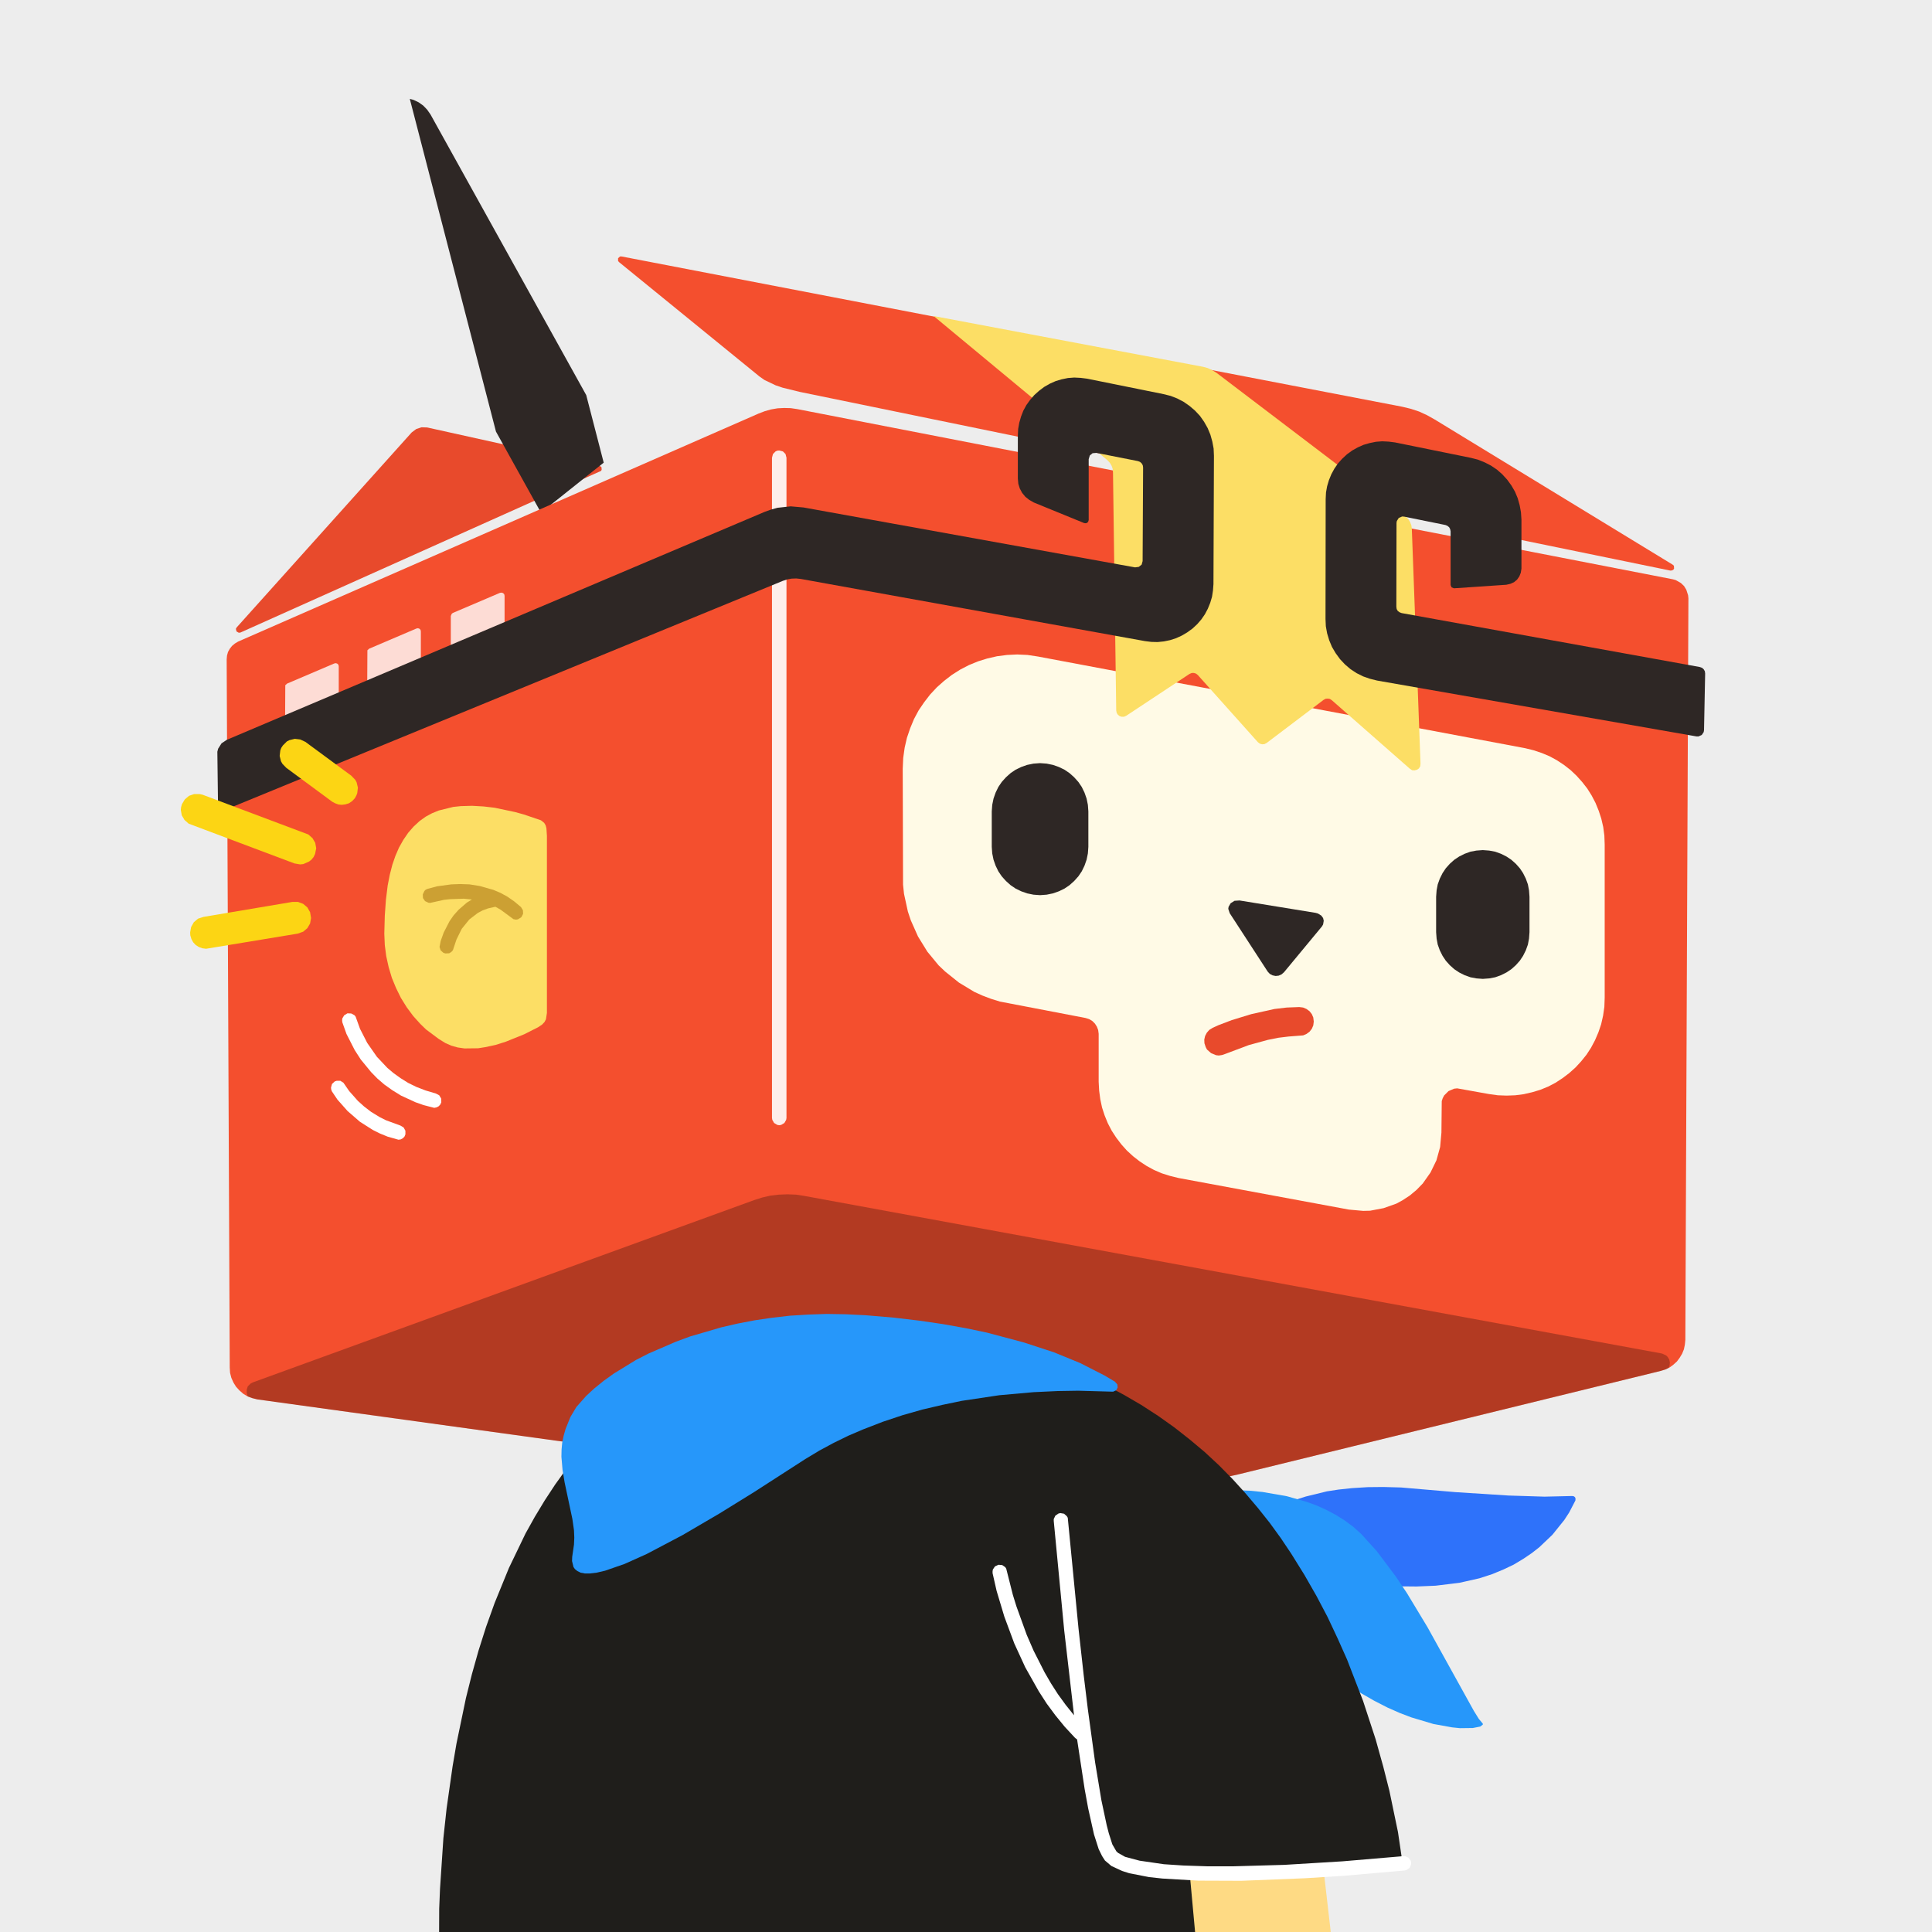 <?xml version="1.0" standalone="no"?><svg xmlns="http://www.w3.org/2000/svg" width="1200" height="1200" viewBox="0 0 1200 1200"><defs><clipPath id="a"><path d="M0 0h1200v1200H0Z"/></clipPath><clipPath id="b"><path d="M336 318.4 214.9 100.3l-1.4-3.4-.9-3.4-.2-3.4.4-3.4.9-3.3 1.5-3.1 2-2.8 2.5-2.4 3-2 17.5-9.8 3.4-1.4 3.3-.9 3.5-.2 3.4.4 3.2.9 3.1 1.5 2.8 2 2.4 2.5 2.1 3 116.2 209.4-47.6 37.9Z"/></clipPath><clipPath id="c"><path d="m769 915.8 262.5-64.3 2.9-.9 2.7-1.3 2.3-1.7 2.2-2 1.7-2.3 1.5-2.5 1.1-2.7.6-2.9.3-3 1.9-460.6-.2-1.9-1.1-3.4-1.4-2.3-2-1.9-3.2-1.8-1.8-.5-543.8-105.7-4.1-.6-4.1-.1-4 .2-4.1.7-3.9 1.1-3.9 1.5-323.2 141.6-2 1.2-1.8 1.5-1.4 1.8-1.1 2-.6 2.2-.2 2.4 1.9 439.8.2 3.3.8 3.1 1.3 2.9 1.6 2.6 2.1 2.3 2.4 2.1 2.6 1.6 3 1.1 3.2.8 209.2 28.9 361.7 26 38.2-8.3Z"/></clipPath></defs><path fill="#ededed" d="M0 0h1200v1200H0Z"/><g><g><g clip-path="url(#a)"><path fill="#e84a2c" d="m149.3 392.9-1 .1-1.4-.8-.4-1.6.5-.9 108.7-121.1 2.8-2.1 3.3-1.1 3.5.1 107 23.7 1.3 1 .1 1.6-.4.7-224 100.4Z"/><path fill="#f44f2e" d="m1037.5 354.4 1-.1.8-.4.5-.7-.1-1.8-.8-.7-147.7-90.1-4.8-2.7-5-2.3-5.2-1.7-5.4-1.3-484.7-93.3h-1l-1.2 1.1v1.7l.6.7 87.3 71.1 3 2.1 6.9 3.3 4.4 1.5 10.6 2.6 540.8 111Z"/><g clip-path="url(#b)"><path fill="#2e2725" d="m253 55.5 58.1-15 107.9 417-58 15Z"/></g><g clip-path="url(#c)"><path fill="#f44f2e" d="m759 924.8 285.8-66.8.7-.5.8-1.6 1.3-4.2 1.1-5.9V360.7L495.2 253.1l-4.1-.6-4.1-.1-4 .2-4.1.7-3.9 1.1-3.9 1.5-330.4 144.8v475.1l230.5 28.3L759 924.8Z"/></g><g clip-path="url(#c)"><path fill="#fcde65" fill-rule="evenodd" d="M339.7 519.1v110.1l-.6 3.9-.9 1.7-1.4 1.5-2.5 1.7-8.7 4.4-11.4 4.6-6.3 2-6.5 1.4-4.4.7-8.5.1-4.2-.6-3.9-1.1-3.7-1.6-4.2-2.6-7.9-5.9-3.6-3.5-4.4-4.9-4-5.4-3.6-5.8-3-6.1-2.6-6.3-2-6.7-1.5-6.8-.9-6.9-.3-7.1.3-11.1.7-9.9 1.1-8.9 1.3-6.7 1.6-6.2 1.9-5.5 2.2-5.1 2.7-4.8 3-4.4 3.4-3.9 3.8-3.5 3.8-2.7 3.9-2.1 4.2-1.7 8.9-2.2 4.7-.5 7-.2 7.1.4 6.9.8 12.8 2.7 5.4 1.5 10.6 3.6 2 1.6.9 1.5.5 1.9.3 4.6Z"/></g><g clip-path="url(#c)"><path fill="#cca033" d="m323.6 563.4-4.3-3.6-4.2-2.9-4.2-2.3-4.5-1.9-8.5-2.4-6.3-1-5.8-.2-5.5.2-8.8 1.2-6 1.6-1.1.5-.8.8-1 2.1.1 2.3 1.3 1.9 2.1 1 1.1.1 8.6-1.9 3.6-.4 8.7-.3 5 .5-3.1 1.9-5.1 4.4-3.2 3.6-2.5 3.6-3.6 7-1.9 5.3-.7 3.7.7 2.1 1.7 1.5 1.2.4 2.4-.1 1.3-.8 1-1.1 2.2-6.6 3.3-6.7 4.7-5.8 5.2-4 3-1.6 3.5-1.3 4.5-1 3.2 1.8 8 5.9 1.6.3 1.2-.2 2.1-1.3 1.1-2.1-.1-2.2-1.2-2Z"/></g><g clip-path="url(#c)"><path fill="#fffae6" fill-rule="evenodd" d="m947.2 464.7-302.4-56.9-6.6-1-6.4-.3-6.3.3-6.2.8-6.1 1.4-5.8 1.8-5.6 2.3-5.4 2.8-5.2 3.3-4.8 3.7-4.5 4-4.2 4.5-3.7 4.8-3.4 5-2.9 5.4-2.4 5.8-2 5.9-1.4 6.1-.9 6.4-.3 6.7.2 72 .6 5.7 2.4 11 1.8 5.4 4.5 10.1 5.8 9.4 7 8.5 4 3.8 8.6 6.9 9.6 5.8 5.1 2.3 5.3 2 5.5 1.7 53.2 10.2 2.2.7 2 1.2 1.6 1.6 1.2 1.9.8 2.1.3 2.3v29.8l.3 5.5.7 5.3 1.1 5.2 1.6 4.9 2 4.9 2.4 4.6 2.8 4.3 3.2 4.2 3.4 3.8 3.8 3.5 4.1 3.2 4.4 2.9 4.6 2.5 4.9 2.1 5.1 1.6 5.3 1.3 105.7 19.6 8.9.8 4.3-.1 8.4-1.6 7.9-2.8 3.7-2 4.6-3 4.2-3.5 3.9-4 4.8-6.8 3.7-7.6 2.3-8.3.8-8.9.2-19.6.6-1.8.9-1.7 2.7-2.7 3.5-1.5 1.9-.2 19.5 3.5 5.7.8 5.5.2 5.4-.2 5.3-.7 5.2-1.2 5-1.5 4.9-2 4.6-2.4 4.4-2.9 4.1-3.1 3.9-3.5 3.5-3.8 3.3-4.1 2.8-4.3 2.5-4.7 2.1-4.9 1.7-5 1.2-5.3.8-5.5.2-5.7v-95.2l-.2-5.5-.7-5.3-1.2-5.2-1.6-4.9-2-4.9-2.4-4.6-2.7-4.3-3.2-4.1-3.5-3.9-3.7-3.5-4.1-3.2-4.4-2.9-4.6-2.5-4.8-2-5.1-1.7-5.3-1.3Z"/><path fill="#e84a2c" d="m757 652.6-1.7-.3-1.5-.7-1.3-1-.9-1.5-.5-1.6-.1-1.5 1.1-2.9 2.4-2 11.7-4.7 11.7-3.6 14.1-3.1 7.4-.9 7.6-.4 1.6.3 2.7 1.5.9 1.2.6 1.4.2 1.6-.8 3.1-2.2 2.1-1.4.6-8.4.6-6.7.8-6.7 1.3-12 3.3-15.3 5.8-2.5.6Z"/><path fill="#e84a2c" d="m757 655.6-1.7-.2-3.1-1.3-2.5-2.2-.8-1.5-.8-2.4-.1-2.3.5-2.2 1.1-2.1 1.5-1.7 2.1-1.3 3.5-1.6 8.4-3.2 12.1-3.7 14.4-3.2 7.6-.9 7.8-.3 2.4.3 2.1.9 1.9 1.4 1.4 1.8.9 2.1.3 2.5-.3 2.4-.9 2.1-1.4 1.8-1.9 1.4-2.1.9-9 .7-6.6.8-6.4 1.3-11.7 3.2-14.9 5.6-1.8.6-2 .3Z"/><path fill="#2e2725" d="m797.5 603.9 23.6-28.5.7-1.2.4-2.3-.4-1.7-1.1-1.5-2.1-1.3-1.4-.4-47.3-7.7-3.1.2-2.4 1.5-1.3 2.2-.2 1.3.9 2.7 23.6 36.3 1.3 1.4 1.7.9 1.9.4 1.9-.2 1.8-.8 1.5-1.3Z"/><path fill="#2e2725" d="m646 556-4.1-.3-3.9-.8-3.7-1.3-3.5-1.7-3.1-2.1-2.9-2.6-2.6-2.9-2.1-3.1-1.7-3.5-1.3-3.7-.8-3.9-.3-4.1v-22l.3-4.1.8-3.9 1.3-3.7 1.7-3.5 2.1-3.1 2.6-2.9 2.9-2.6 3.1-2.1 3.5-1.7 3.7-1.3 3.9-.8 4.1-.3 4.1.3 3.9.8 3.7 1.3 3.5 1.7 3.1 2.1 2.9 2.6 2.6 2.9 2.1 3.1 1.7 3.5 1.3 3.7.8 3.9.3 4.1v22l-.3 4.1-.8 3.9-1.3 3.7-1.7 3.5-2.1 3.1-2.6 2.9-2.9 2.6-3.1 2.1-3.5 1.7-3.7 1.3-3.9.8-4.1.3Z"/><path fill="#2e2725" d="m921 608-4-.3-3.7-.7-3.6-1.3-3.4-1.7-3-2-2.8-2.5-2.5-2.8-2-3-1.7-3.4-1.3-3.6-.7-3.7-.3-4v-22l.3-4 .7-3.7 1.3-3.6 1.7-3.4 2-3 2.5-2.8 2.8-2.5 3-2 3.4-1.7 3.6-1.3 3.7-.7 4-.3 4 .3 3.7.7 3.6 1.3 3.4 1.7 3 2 2.8 2.5 2.5 2.8 2 3 1.7 3.4 1.3 3.6.7 3.7.3 4v22l-.3 4-.7 3.7-1.3 3.6-1.7 3.4-2 3-2.5 2.8-2.8 2.5-3 2-3.4 1.7-3.6 1.3-3.7.7-4 .3Z"/></g><g fill="#fff" fill-opacity=".8" fill-rule="evenodd" clip-path="url(#c)"><path d="M280 382.6v39.1l.3 1 .6.7.9.3 1-.1 29.3-11.6 1.1-1.1.2-.8v-40l-.2-1-.7-.7-.9-.3-1 .1-29.3 12.5-.7.5-.6 1.4Z"/><path d="m230.8 444.2 29.3-11.6 1-.8.3-1.1v-38.5l-.2-1-.7-.7-.9-.3-1 .2-29.3 12.5-1.1 1-.2 38.4.3 1 .6.6.9.4 1-.1Z"/><path d="m179.8 464.3 29.3-11.6 1-.7.3-1.2v-36.9l-.2-1-.7-.7-.9-.3-1 .2-29.3 12.5-1.1 1-.2 36.8.3 1 .6.7.9.3 1-.1Z"/></g><g clip-path="url(#c)"><path fill="#fff" d="m247.5 707.9-6.7-1.9-4.9-2-4.4-2.2-8-5.1-7.6-6.6-6.3-7.1-3.5-5.2-.4-1.2-.1-1.1.6-2.2 1.7-1.6 1.2-.4h2.3l1.9 1.2 3.6 5.2 5.4 6.1 3.9 3.5 4.3 3.3 5.4 3.3 3.8 1.9 9 3.3 2 1.2 1.1 2v2.3l-.6 1.4-1 1-1.3.7-1.4.2Z"/></g><g clip-path="url(#c)"><path fill="#fff" d="m269.7 688.1-6.6-1.7-5.1-1.8-8.9-4.1-5.5-3.4-4.9-3.5-4.3-3.7-3.9-4-6.4-7.8-3.8-5.9-5.1-10-2.6-7.3-.1-1.2.1-1.1 1.2-2 2-1.2 2.4.1 2 1.1.7.9 2.7 7.5 4.5 8.8 6 8.6 6.5 6.9 3.8 3.2 4.3 3.1 4.8 3 5.1 2.5 5.7 2.2 6.4 1.9 2.1 1.1 1.2 2 .1 2.3-.6 1.4-1 1.1-1.3.7-1.5.3Z"/></g><g clip-path="url(#c)"><path fill="#fff" fill-opacity=".9" d="m484 698.9-1.2-.2-2-1.2-1.1-1.9-.2-1.2V284.3l.6-2.3 1.6-1.6 1.1-.5 1.2-.1 2.3.6 1.6 1.6.6 2.3v410.1l-.2 1.2-1.1 1.9-2 1.2-1.2.2Z"/></g><g clip-path="url(#c)"><path fill="#1d0b09" fill-opacity=".3" d="m382.9 901.8-224.6-31.7-2.7-1-.9-.8-1.1-1.6-.4-1.9.1-1.9.6-1.8 1.8-1.8 1.4-.7 311.3-113.2 5-1.6 5.2-1.2 5.2-.6 5.3-.2 5.3.2 5.2.8 532.7 97.9 2.6 1.2.9.9 1 1.6.4 1.9-.2 1.9-.8 1.8-1.9 1.8-1.4.6-29.2 8.6-265.9 65.3-354.9-24.5Z"/></g><path fill="#fcde65" d="m579.9 196.3 107.9 89.5 1.5 1.6 1.1 1.8.7 2 .2 2.2 2 147.9.3 1.5.7 1.1 1.1.9 1.3.4h1.4l1.4-.6 39.3-26 1.4-.6h1.4l1.3.4 1.1.9 37.3 41.7 1.2.9 1.4.4 1.4-.1 1.4-.7 35.4-26.8 1.3-.7 1.3-.1 1.3.2 1.2.8 48.5 42.6 1.4.9 1.5.1 1.5-.4 1.2-.8.8-1.3.2-1.6-5.4-146.1-.3-2.1-.8-2-1.1-1.8-1.6-1.5-117.6-89.4-2.6-1.6-2.8-1.3-3-.8-167.2-31.5Z"/><path fill="#2e2725" d="m1053.7 457.4-198.4-34.7-4.4-1.1-4.3-1.5-4-2-3.8-2.5-3.4-2.9-3.1-3.3-2.7-3.7-2.3-3.9-1.7-4.1-1.3-4.3-.8-4.4-.2-4.5.1-74.5.2-4.1.7-3.9 1.1-3.7 1.5-3.7 1.9-3.5 2.2-3.2 2.6-2.9 3-2.8 3.3-2.4 3.4-1.9 3.6-1.6 3.8-1.1 3.9-.8 3.9-.3 4 .2 4 .5 47.2 9.6 4.3 1.1 4.2 1.7 3.9 2 3.7 2.5 3.3 2.9 3.1 3.4 2.6 3.6 2.2 3.8 1.7 4.1 1.2 4.3.8 4.4.3 4.5v30.5l-.4 2.5-.9 2.3-1.4 2-1.9 1.6-2.2 1-2.6.6-32.5 2.2-1.5-.6-.6-1.4V330l-.3-1.4-.6-1.1-1.1-.9-1.2-.5-25.6-5.2-1.3-.1-2.1.9-1.2 1.9-.2 1.2-.1 52.1.2 1.4.7 1.2 1.1.8 1.3.5 185.2 33.5 1.4.5 1 .9.7 1.2.2 1.4-.7 35.2-.2 1.2-1.2 1.8-2 .9h-1.3Z"/><path fill="#2e2725" d="m135.4 499-.4-32.1.5-1.9 2.1-3.3 3.3-2.2L475 317.9l3.9-1.4 4-1.1 8.2-.9 8 .7L705 352.4l2.3-.3 1.8-1.4.6-2.2.3-58.1-.2-1.4-.7-1.2-1-.9-1.3-.5-25.8-5.1-2.4.2-1.7 1.4-.7 2.3V323l-.3 1-.6.7-.9.3-1-.1-31.3-12.8-2.8-1.6-2.4-1.9-2-2.4-1.5-2.8-.9-2.9-.3-3.3v-26.7l.2-4.1.7-3.9 1.1-3.8 1.4-3.6 1.9-3.5 2.3-3.2 2.6-3 3-2.7 3.2-2.4 3.5-2 3.6-1.6 3.7-1.1 3.9-.8 3.9-.3 4 .2 4 .5 47.5 9.6 4.4 1.1 4.1 1.6 4 2.1 3.6 2.5 3.4 2.9 3.1 3.3 2.6 3.7 2.2 3.9 1.7 4.1 1.2 4.3.8 4.3.2 4.6-.3 79.6-.3 4-.6 3.9-1.1 3.7-1.5 3.7-1.8 3.4-2.2 3.2-2.6 3-2.9 2.7-3.3 2.4-3.4 2-3.5 1.6-3.7 1.2-3.9.8-3.9.4-3.9-.1-4-.5-213.7-38.6-2.8-.3-2.9.1-2.8.5-2.7.9-345.3 141.8-1.3.3-2.4-.7-1.6-1.9-.2-1.3Z"/><path fill="#fcd514" d="m212.3 499.9-2-.2-2-.7-1.9-1-28.6-21.1-2.4-2.5-.9-1.6-.8-3.3.4-3.4.6-1.6 1-1.5 2.5-2.5 1.6-.8 3.3-.8 3.4.4 3.2 1.5 28.5 21 2.5 2.6.8 1.5.8 3.3-.4 3.4-.6 1.6-.9 1.6-1.7 1.8-1.9 1.3-2.2.7-2.3.3Z"/><path fill="#fcd514" d="m186.4 536.9-3.5-.6-65.7-24.7-2.6-2.3-1.7-2.9-.6-3.4.2-1.7.5-1.8 1.8-3 2.6-2.2 3.2-1.1h3.4l1.8.4 65.7 24.7 2.6 2.3 1.7 2.9.6 3.4-.7 3.5-.9 1.9-1.3 1.6-1.5 1.2-3.6 1.6-2 .2Z"/><path fill="#fcd514" d="m128 589.3-2.3-.3-2.2-.8-1.9-1.2-1.6-1.7-1.1-2-.7-2.3-.1-1.9.6-3.3 1.7-3 2.6-2.2 3.4-1.1 55.2-9.3h3.5l3.2 1.2 2.6 2.2 1.7 3 .6 3.6-.6 3.4-1.7 2.9-2.6 2.2-3.4 1.2-56.9 9.4Z"/></g></g><g clip-path="url(#a)"><path fill="#2e72fa" fill-rule="evenodd" d="m785.7 942.9 4.4-3.7 4.1-2.6 4.9-2.6 7-2.9 5-1.6 13.1-3.2 7.2-1.1 8.4-.9 9.7-.6 9.7-.1 11 .3 33.9 2.9 32.8 2.1 22.4.7 17.2-.4 1.1.2.7.6.3.9-.1 1.1-3.9 7.5-3 4.6-7.4 9.2-8.1 7.7-4.6 3.6-5.3 3.6-6 3.6-6.3 3-7 2.9-8 2.6-12.4 2.8-14.8 1.8-11.9.5-11.1-.1-10.3-.6-10.2-1.1-9.4-1.3-8.4-1.7-15.9-4.2-16-5.8-13.4-6.3-7.4-4.4 8-17Z"/><path fill="#2697fa" fill-rule="evenodd" d="m748.7 925.9 13.3-.6 14.1.6 8.1.8 15 2.6 12.3 3.5 6.1 2.2 6 2.7 5.9 3.1 5.6 3.5 5.4 4 5.1 4.6 9.5 10.5 11.8 15.7 6.9 10.3 12.8 21.2 28.8 52 3.1 5 2.5 3v.6l-1.6 1.2-4.6.9-8 .1-4.9-.5-11.6-2.1-13.7-4.1-7.1-2.7-7.7-3.4-8.2-4.2-8-4.6-8.3-5.5-8.8-6.5-6.2-5-13-12-6.7-6.9-9.8-11.1-15.1-18.3L766 970l-8-13.3-4.9-10.4-2.5-6.9-1.3-4.8-.7-4.2.1-4.5Z"/><path fill="#feda84" d="m737.7 1159.9 5 50h85l-6-52Z"/><path fill="#1f1e1b" d="m738.7 1160.9 4.5 49H272.7l.1-24.5.5-12.2 2.1-31.5 2-18.5 3.7-26 2.4-14.1 5.9-28.4 3.7-14.8 4.1-14.6 4.7-14.8 5.3-14.8 8.9-21.8 10.3-21.4 5.8-10.4 6.1-10.1 6.5-9.9 6.9-9.6 7.4-9.3 7.8-8.9 8.3-8.5 8.7-8.1 7.3-6.1 7.6-5.8 7.9-5.5 8.4-5.2 8.6-4.8 8.8-4.4 9.3-4 9.6-3.6 10.1-3.2 10.6-2.8 10.4-2.3 11-1.8 11.5-1.3 12.1-.8 12.6-.3 14.3.2 13.7.7 13.3 1.1 12.7 1.5 12.3 1.8 11.9 2.3 14.5 3.3 13.8 3.7 13.3 4.3 12.7 4.6 12.1 5.1 12 5.7 11.5 6.1 11 6.4 10.5 6.8 10 7.1 9.8 7.7 9.3 7.8 8.8 8.2 8.3 8.4 7.9 8.7 7.8 9.2 7.4 9.3 6.9 9.5 6.5 9.7 8.2 13.2 7.5 13.1 6.9 13.1 6.3 13.4 5.8 13 9.9 25.6 7.8 23.8 4.8 17.2 3.8 15 5.3 25.5 3.4 23h-133Z"/><path fill="#fff" d="m876.5 1156.9-.3-1.2-1.4-1.9-2.1-.9h-1.2l-37.6 3.2-36.2 2.2-31.8.9H750l-15-.5-12.1-.8-15.1-2.2-9-2.4-4.3-2.4-1.1-1-2.5-4.3-2.2-6.9-1.3-5-3.3-15.5-3.9-23.5-4.5-32.9-2.6-21.3-3.2-28.8-6.7-69-.6-1-1.7-1.5-2.3-.4-1.2.3-1.9 1.3-1 2.1v1.2l6.5 68 6.1 52.7-5.2-6.5-4.8-6.6-4.3-6.7-4-6.9-6.8-13.4-4.3-9.9-6.4-17.7-2.2-7.1-4.1-16.2-.6-1-1.9-1.3-2.3-.2-2.2 1-1.3 1.9-.2 1.1v1.2l2.5 11 4.8 16 6.2 16.7 6.8 14.8 8.4 14.9 4.9 7.6 5.4 7.3 5.8 7.1 6.5 7 1.2.9 4.7 30.9 2.2 12 3.6 16.1 2.9 9.1 2.1 4.3 1.8 2.8 4 3.4 6.7 3.1 4.4 1.4 12.3 2.4 8.3.9 22.2 1.3 26.8.1 39.9-1.6 23.7-1.5 37.8-3.3 1.2-.3 1.9-1.3.9-2.1.1-1.2Z"/><path fill="#2697fa" fill-rule="evenodd" d="m692.4 858.1 1.6 1.8.2 1.9-.9 1.7-1.9.9-21.7-.6-12.7.2-15 .7-21.3 1.9-23.4 3.5-12 2.5-12.4 2.9-12.3 3.5-12.3 4.1-12.4 4.8-9.1 3.9-9 4.4-8.9 4.8-8.8 5.3-31.8 20.5-21.5 13.3-22.9 13.4-22.2 11.7-13.8 6.2-12.1 4.2-5.2 1.2-4.2.5h-3.2l-2.6-.5-2-1-1.5-1.2-.9-1.3-.9-3.7.1-2.6 1.1-7.6.2-4.4-.2-4.6-1-7-4.8-22.6-1.3-7.8-.7-8.2.1-4.5.4-4.3.9-4.3 1.2-4.2 3-7.4 3.7-6.2 6.1-6.9 5-4.6 5.8-4.7 6.4-4.6 13.7-8.4 7.8-4 16.9-7.3 8.9-3.3 19.5-5.7 10-2.3 10.4-2 10.8-1.6 11.3-1.3 11.3-.7 11.5-.4 11.9.2 12.2.6 17.7 1.5 16 1.9 14.4 2.1 14.5 2.6 12.9 2.7 22.9 6.1 18.9 6.2 16.1 6.6 15.1 7.7 6.4 3.8Z"/></g></g></svg>
